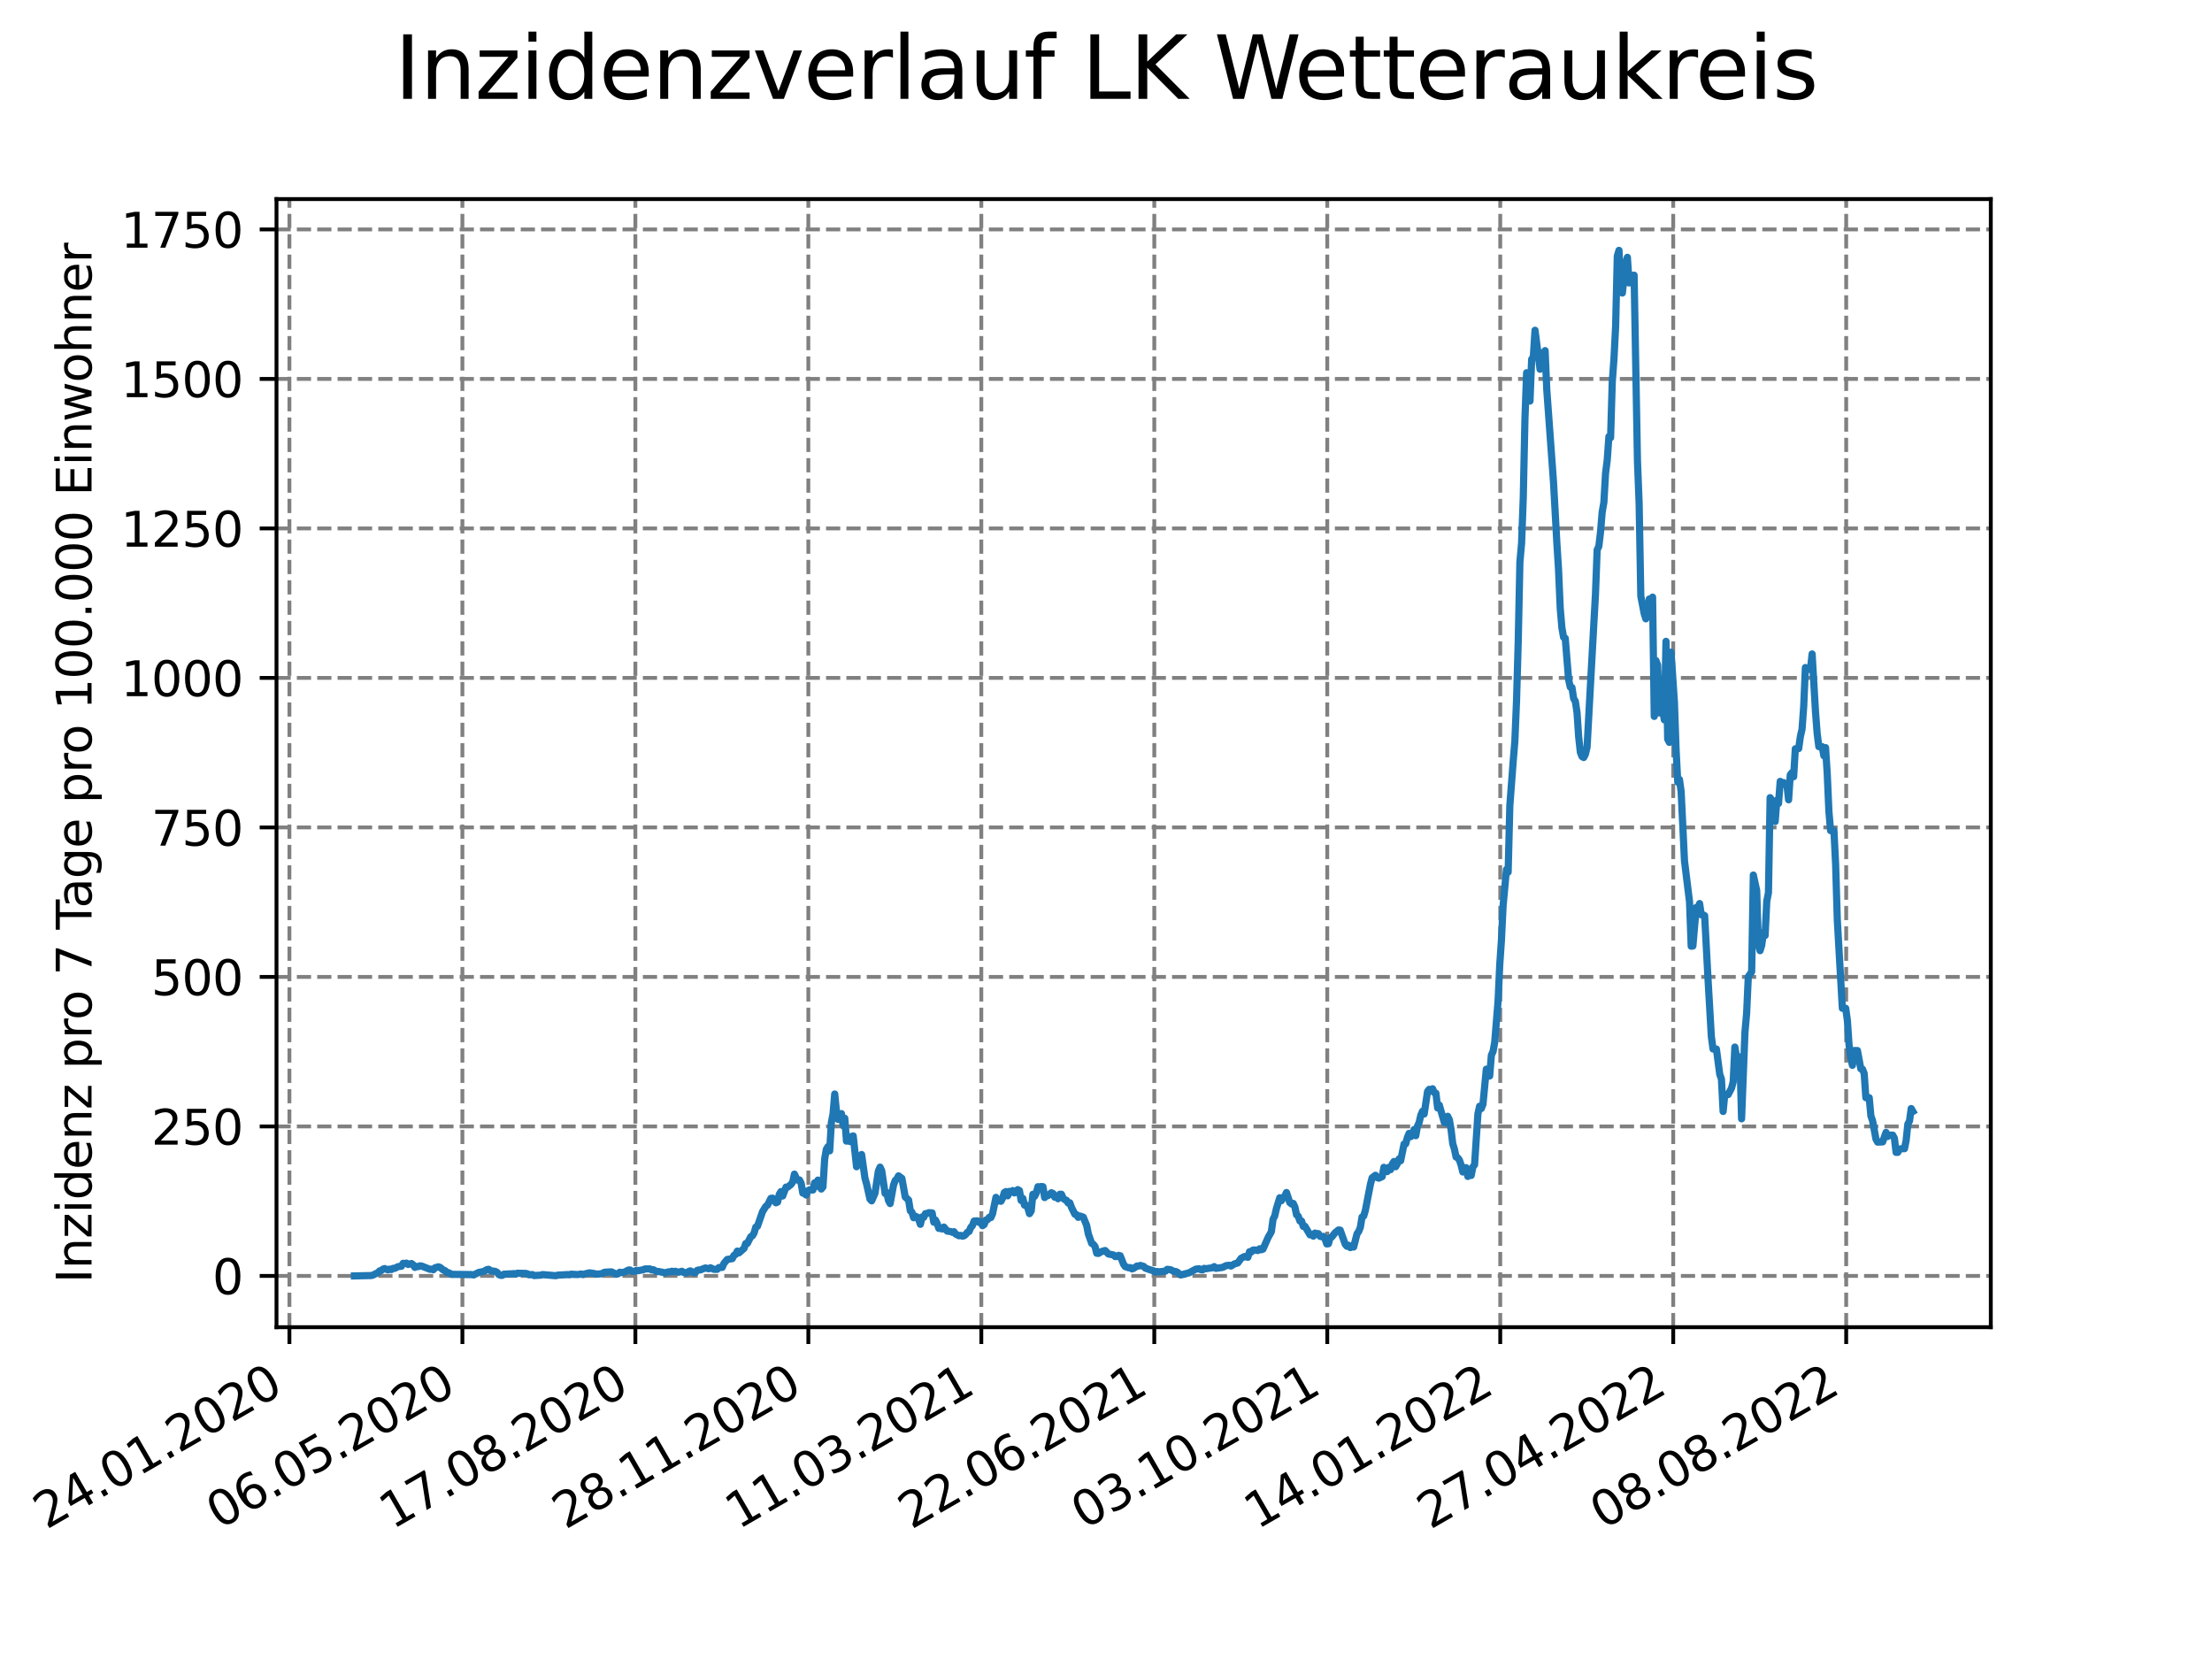 <?xml version="1.0" encoding="utf-8" standalone="no"?>
<!DOCTYPE svg PUBLIC "-//W3C//DTD SVG 1.1//EN"
  "http://www.w3.org/Graphics/SVG/1.1/DTD/svg11.dtd">
<svg xmlns:xlink="http://www.w3.org/1999/xlink" width="460.8pt" height="345.6pt" viewBox="0 0 460.8 345.6" xmlns="http://www.w3.org/2000/svg" version="1.1">
 <defs>
  <style type="text/css">*{stroke-linejoin: round; stroke-linecap: butt}</style>
 </defs>
 <g id="figure_1">
  <g id="patch_1">
   <path d="M 0 345.6 
L 460.8 345.6 
L 460.8 0 
L 0 0 
z
" style="fill: #ffffff"/>
  </g>
  <g id="axes_1">
   <g id="patch_2">
    <path d="M 57.6 276.48 
L 414.72 276.48 
L 414.72 41.472 
L 57.6 41.472 
z
" style="fill: #ffffff"/>
   </g>
   <g id="matplotlib.axis_1">
    <g id="xtick_1">
     <g id="line2d_1">
      <path d="M 60.291 276.48 
L 60.291 41.472 
" clip-path="url(#pbc8f41adc6)" style="fill: none; stroke-dasharray: 2.96,1.28; stroke-dashoffset: 0; stroke: #808080; stroke-width: 0.8"/>
     </g>
     <g id="line2d_2">
      <defs>
       <path id="m2fc89cee99" d="M 0 0 
L 0 3.5 
" style="stroke: #000000; stroke-width: 0.8"/>
      </defs>
      <g>
       <use xlink:href="#m2fc89cee99" x="60.291" y="276.48" style="stroke: #000000; stroke-width: 0.8"/>
      </g>
     </g>
     <g id="text_1">
      <!-- 24.01.2020 -->
      <g transform="translate(9.666 318.689) rotate(-30) scale(0.1 -0.1)">
       <defs>
        <path id="DejaVuSans-32" d="M 1228 531 
L 3431 531 
L 3431 0 
L 469 0 
L 469 531 
Q 828 903 1448 1529 
Q 2069 2156 2228 2338 
Q 2531 2678 2651 2914 
Q 2772 3150 2772 3378 
Q 2772 3750 2511 3984 
Q 2250 4219 1831 4219 
Q 1534 4219 1204 4116 
Q 875 4013 500 3803 
L 500 4441 
Q 881 4594 1212 4672 
Q 1544 4750 1819 4750 
Q 2544 4750 2975 4387 
Q 3406 4025 3406 3419 
Q 3406 3131 3298 2873 
Q 3191 2616 2906 2266 
Q 2828 2175 2409 1742 
Q 1991 1309 1228 531 
z
" transform="scale(0.016)"/>
        <path id="DejaVuSans-34" d="M 2419 4116 
L 825 1625 
L 2419 1625 
L 2419 4116 
z
M 2253 4666 
L 3047 4666 
L 3047 1625 
L 3713 1625 
L 3713 1100 
L 3047 1100 
L 3047 0 
L 2419 0 
L 2419 1100 
L 313 1100 
L 313 1709 
L 2253 4666 
z
" transform="scale(0.016)"/>
        <path id="DejaVuSans-2e" d="M 684 794 
L 1344 794 
L 1344 0 
L 684 0 
L 684 794 
z
" transform="scale(0.016)"/>
        <path id="DejaVuSans-30" d="M 2034 4250 
Q 1547 4250 1301 3770 
Q 1056 3291 1056 2328 
Q 1056 1369 1301 889 
Q 1547 409 2034 409 
Q 2525 409 2770 889 
Q 3016 1369 3016 2328 
Q 3016 3291 2770 3770 
Q 2525 4250 2034 4250 
z
M 2034 4750 
Q 2819 4750 3233 4129 
Q 3647 3509 3647 2328 
Q 3647 1150 3233 529 
Q 2819 -91 2034 -91 
Q 1250 -91 836 529 
Q 422 1150 422 2328 
Q 422 3509 836 4129 
Q 1250 4750 2034 4750 
z
" transform="scale(0.016)"/>
        <path id="DejaVuSans-31" d="M 794 531 
L 1825 531 
L 1825 4091 
L 703 3866 
L 703 4441 
L 1819 4666 
L 2450 4666 
L 2450 531 
L 3481 531 
L 3481 0 
L 794 0 
L 794 531 
z
" transform="scale(0.016)"/>
       </defs>
       <use xlink:href="#DejaVuSans-32"/>
       <use xlink:href="#DejaVuSans-34" x="63.623"/>
       <use xlink:href="#DejaVuSans-2e" x="127.246"/>
       <use xlink:href="#DejaVuSans-30" x="159.033"/>
       <use xlink:href="#DejaVuSans-31" x="222.656"/>
       <use xlink:href="#DejaVuSans-2e" x="286.279"/>
       <use xlink:href="#DejaVuSans-32" x="318.066"/>
       <use xlink:href="#DejaVuSans-30" x="381.689"/>
       <use xlink:href="#DejaVuSans-32" x="445.312"/>
       <use xlink:href="#DejaVuSans-30" x="508.936"/>
      </g>
     </g>
    </g>
    <g id="xtick_2">
     <g id="line2d_3">
      <path d="M 96.325 276.48 
L 96.325 41.472 
" clip-path="url(#pbc8f41adc6)" style="fill: none; stroke-dasharray: 2.96,1.28; stroke-dashoffset: 0; stroke: #808080; stroke-width: 0.8"/>
     </g>
     <g id="line2d_4">
      <g>
       <use xlink:href="#m2fc89cee99" x="96.325" y="276.48" style="stroke: #000000; stroke-width: 0.8"/>
      </g>
     </g>
     <g id="text_2">
      <!-- 06.05.2020 -->
      <g transform="translate(45.7 318.689) rotate(-30) scale(0.1 -0.1)">
       <defs>
        <path id="DejaVuSans-36" d="M 2113 2584 
Q 1688 2584 1439 2293 
Q 1191 2003 1191 1497 
Q 1191 994 1439 701 
Q 1688 409 2113 409 
Q 2538 409 2786 701 
Q 3034 994 3034 1497 
Q 3034 2003 2786 2293 
Q 2538 2584 2113 2584 
z
M 3366 4563 
L 3366 3988 
Q 3128 4100 2886 4159 
Q 2644 4219 2406 4219 
Q 1781 4219 1451 3797 
Q 1122 3375 1075 2522 
Q 1259 2794 1537 2939 
Q 1816 3084 2150 3084 
Q 2853 3084 3261 2657 
Q 3669 2231 3669 1497 
Q 3669 778 3244 343 
Q 2819 -91 2113 -91 
Q 1303 -91 875 529 
Q 447 1150 447 2328 
Q 447 3434 972 4092 
Q 1497 4750 2381 4750 
Q 2619 4750 2861 4703 
Q 3103 4656 3366 4563 
z
" transform="scale(0.016)"/>
        <path id="DejaVuSans-35" d="M 691 4666 
L 3169 4666 
L 3169 4134 
L 1269 4134 
L 1269 2991 
Q 1406 3038 1543 3061 
Q 1681 3084 1819 3084 
Q 2600 3084 3056 2656 
Q 3513 2228 3513 1497 
Q 3513 744 3044 326 
Q 2575 -91 1722 -91 
Q 1428 -91 1123 -41 
Q 819 9 494 109 
L 494 744 
Q 775 591 1075 516 
Q 1375 441 1709 441 
Q 2250 441 2565 725 
Q 2881 1009 2881 1497 
Q 2881 1984 2565 2268 
Q 2250 2553 1709 2553 
Q 1456 2553 1204 2497 
Q 953 2441 691 2322 
L 691 4666 
z
" transform="scale(0.016)"/>
       </defs>
       <use xlink:href="#DejaVuSans-30"/>
       <use xlink:href="#DejaVuSans-36" x="63.623"/>
       <use xlink:href="#DejaVuSans-2e" x="127.246"/>
       <use xlink:href="#DejaVuSans-30" x="159.033"/>
       <use xlink:href="#DejaVuSans-35" x="222.656"/>
       <use xlink:href="#DejaVuSans-2e" x="286.279"/>
       <use xlink:href="#DejaVuSans-32" x="318.066"/>
       <use xlink:href="#DejaVuSans-30" x="381.689"/>
       <use xlink:href="#DejaVuSans-32" x="445.312"/>
       <use xlink:href="#DejaVuSans-30" x="508.936"/>
      </g>
     </g>
    </g>
    <g id="xtick_3">
     <g id="line2d_5">
      <path d="M 132.359 276.48 
L 132.359 41.472 
" clip-path="url(#pbc8f41adc6)" style="fill: none; stroke-dasharray: 2.96,1.28; stroke-dashoffset: 0; stroke: #808080; stroke-width: 0.8"/>
     </g>
     <g id="line2d_6">
      <g>
       <use xlink:href="#m2fc89cee99" x="132.359" y="276.48" style="stroke: #000000; stroke-width: 0.8"/>
      </g>
     </g>
     <g id="text_3">
      <!-- 17.08.2020 -->
      <g transform="translate(81.733 318.689) rotate(-30) scale(0.1 -0.1)">
       <defs>
        <path id="DejaVuSans-37" d="M 525 4666 
L 3525 4666 
L 3525 4397 
L 1831 0 
L 1172 0 
L 2766 4134 
L 525 4134 
L 525 4666 
z
" transform="scale(0.016)"/>
        <path id="DejaVuSans-38" d="M 2034 2216 
Q 1584 2216 1326 1975 
Q 1069 1734 1069 1313 
Q 1069 891 1326 650 
Q 1584 409 2034 409 
Q 2484 409 2743 651 
Q 3003 894 3003 1313 
Q 3003 1734 2745 1975 
Q 2488 2216 2034 2216 
z
M 1403 2484 
Q 997 2584 770 2862 
Q 544 3141 544 3541 
Q 544 4100 942 4425 
Q 1341 4750 2034 4750 
Q 2731 4750 3128 4425 
Q 3525 4100 3525 3541 
Q 3525 3141 3298 2862 
Q 3072 2584 2669 2484 
Q 3125 2378 3379 2068 
Q 3634 1759 3634 1313 
Q 3634 634 3220 271 
Q 2806 -91 2034 -91 
Q 1263 -91 848 271 
Q 434 634 434 1313 
Q 434 1759 690 2068 
Q 947 2378 1403 2484 
z
M 1172 3481 
Q 1172 3119 1398 2916 
Q 1625 2713 2034 2713 
Q 2441 2713 2670 2916 
Q 2900 3119 2900 3481 
Q 2900 3844 2670 4047 
Q 2441 4250 2034 4250 
Q 1625 4250 1398 4047 
Q 1172 3844 1172 3481 
z
" transform="scale(0.016)"/>
       </defs>
       <use xlink:href="#DejaVuSans-31"/>
       <use xlink:href="#DejaVuSans-37" x="63.623"/>
       <use xlink:href="#DejaVuSans-2e" x="127.246"/>
       <use xlink:href="#DejaVuSans-30" x="159.033"/>
       <use xlink:href="#DejaVuSans-38" x="222.656"/>
       <use xlink:href="#DejaVuSans-2e" x="286.279"/>
       <use xlink:href="#DejaVuSans-32" x="318.066"/>
       <use xlink:href="#DejaVuSans-30" x="381.689"/>
       <use xlink:href="#DejaVuSans-32" x="445.312"/>
       <use xlink:href="#DejaVuSans-30" x="508.936"/>
      </g>
     </g>
    </g>
    <g id="xtick_4">
     <g id="line2d_7">
      <path d="M 168.392 276.48 
L 168.392 41.472 
" clip-path="url(#pbc8f41adc6)" style="fill: none; stroke-dasharray: 2.96,1.28; stroke-dashoffset: 0; stroke: #808080; stroke-width: 0.8"/>
     </g>
     <g id="line2d_8">
      <g>
       <use xlink:href="#m2fc89cee99" x="168.392" y="276.48" style="stroke: #000000; stroke-width: 0.8"/>
      </g>
     </g>
     <g id="text_4">
      <!-- 28.11.2020 -->
      <g transform="translate(117.767 318.689) rotate(-30) scale(0.1 -0.1)">
       <use xlink:href="#DejaVuSans-32"/>
       <use xlink:href="#DejaVuSans-38" x="63.623"/>
       <use xlink:href="#DejaVuSans-2e" x="127.246"/>
       <use xlink:href="#DejaVuSans-31" x="159.033"/>
       <use xlink:href="#DejaVuSans-31" x="222.656"/>
       <use xlink:href="#DejaVuSans-2e" x="286.279"/>
       <use xlink:href="#DejaVuSans-32" x="318.066"/>
       <use xlink:href="#DejaVuSans-30" x="381.689"/>
       <use xlink:href="#DejaVuSans-32" x="445.312"/>
       <use xlink:href="#DejaVuSans-30" x="508.936"/>
      </g>
     </g>
    </g>
    <g id="xtick_5">
     <g id="line2d_9">
      <path d="M 204.426 276.48 
L 204.426 41.472 
" clip-path="url(#pbc8f41adc6)" style="fill: none; stroke-dasharray: 2.96,1.28; stroke-dashoffset: 0; stroke: #808080; stroke-width: 0.8"/>
     </g>
     <g id="line2d_10">
      <g>
       <use xlink:href="#m2fc89cee99" x="204.426" y="276.48" style="stroke: #000000; stroke-width: 0.8"/>
      </g>
     </g>
     <g id="text_5">
      <!-- 11.03.2021 -->
      <g transform="translate(153.801 318.689) rotate(-30) scale(0.1 -0.1)">
       <defs>
        <path id="DejaVuSans-33" d="M 2597 2516 
Q 3050 2419 3304 2112 
Q 3559 1806 3559 1356 
Q 3559 666 3084 287 
Q 2609 -91 1734 -91 
Q 1441 -91 1130 -33 
Q 819 25 488 141 
L 488 750 
Q 750 597 1062 519 
Q 1375 441 1716 441 
Q 2309 441 2620 675 
Q 2931 909 2931 1356 
Q 2931 1769 2642 2001 
Q 2353 2234 1838 2234 
L 1294 2234 
L 1294 2753 
L 1863 2753 
Q 2328 2753 2575 2939 
Q 2822 3125 2822 3475 
Q 2822 3834 2567 4026 
Q 2313 4219 1838 4219 
Q 1578 4219 1281 4162 
Q 984 4106 628 3988 
L 628 4550 
Q 988 4650 1302 4700 
Q 1616 4750 1894 4750 
Q 2613 4750 3031 4423 
Q 3450 4097 3450 3541 
Q 3450 3153 3228 2886 
Q 3006 2619 2597 2516 
z
" transform="scale(0.016)"/>
       </defs>
       <use xlink:href="#DejaVuSans-31"/>
       <use xlink:href="#DejaVuSans-31" x="63.623"/>
       <use xlink:href="#DejaVuSans-2e" x="127.246"/>
       <use xlink:href="#DejaVuSans-30" x="159.033"/>
       <use xlink:href="#DejaVuSans-33" x="222.656"/>
       <use xlink:href="#DejaVuSans-2e" x="286.279"/>
       <use xlink:href="#DejaVuSans-32" x="318.066"/>
       <use xlink:href="#DejaVuSans-30" x="381.689"/>
       <use xlink:href="#DejaVuSans-32" x="445.312"/>
       <use xlink:href="#DejaVuSans-31" x="508.936"/>
      </g>
     </g>
    </g>
    <g id="xtick_6">
     <g id="line2d_11">
      <path d="M 240.46 276.48 
L 240.46 41.472 
" clip-path="url(#pbc8f41adc6)" style="fill: none; stroke-dasharray: 2.96,1.28; stroke-dashoffset: 0; stroke: #808080; stroke-width: 0.8"/>
     </g>
     <g id="line2d_12">
      <g>
       <use xlink:href="#m2fc89cee99" x="240.46" y="276.48" style="stroke: #000000; stroke-width: 0.8"/>
      </g>
     </g>
     <g id="text_6">
      <!-- 22.06.2021 -->
      <g transform="translate(189.835 318.689) rotate(-30) scale(0.1 -0.1)">
       <use xlink:href="#DejaVuSans-32"/>
       <use xlink:href="#DejaVuSans-32" x="63.623"/>
       <use xlink:href="#DejaVuSans-2e" x="127.246"/>
       <use xlink:href="#DejaVuSans-30" x="159.033"/>
       <use xlink:href="#DejaVuSans-36" x="222.656"/>
       <use xlink:href="#DejaVuSans-2e" x="286.279"/>
       <use xlink:href="#DejaVuSans-32" x="318.066"/>
       <use xlink:href="#DejaVuSans-30" x="381.689"/>
       <use xlink:href="#DejaVuSans-32" x="445.312"/>
       <use xlink:href="#DejaVuSans-31" x="508.936"/>
      </g>
     </g>
    </g>
    <g id="xtick_7">
     <g id="line2d_13">
      <path d="M 276.494 276.48 
L 276.494 41.472 
" clip-path="url(#pbc8f41adc6)" style="fill: none; stroke-dasharray: 2.96,1.28; stroke-dashoffset: 0; stroke: #808080; stroke-width: 0.8"/>
     </g>
     <g id="line2d_14">
      <g>
       <use xlink:href="#m2fc89cee99" x="276.494" y="276.48" style="stroke: #000000; stroke-width: 0.8"/>
      </g>
     </g>
     <g id="text_7">
      <!-- 03.10.2021 -->
      <g transform="translate(225.869 318.689) rotate(-30) scale(0.1 -0.1)">
       <use xlink:href="#DejaVuSans-30"/>
       <use xlink:href="#DejaVuSans-33" x="63.623"/>
       <use xlink:href="#DejaVuSans-2e" x="127.246"/>
       <use xlink:href="#DejaVuSans-31" x="159.033"/>
       <use xlink:href="#DejaVuSans-30" x="222.656"/>
       <use xlink:href="#DejaVuSans-2e" x="286.279"/>
       <use xlink:href="#DejaVuSans-32" x="318.066"/>
       <use xlink:href="#DejaVuSans-30" x="381.689"/>
       <use xlink:href="#DejaVuSans-32" x="445.312"/>
       <use xlink:href="#DejaVuSans-31" x="508.936"/>
      </g>
     </g>
    </g>
    <g id="xtick_8">
     <g id="line2d_15">
      <path d="M 312.528 276.48 
L 312.528 41.472 
" clip-path="url(#pbc8f41adc6)" style="fill: none; stroke-dasharray: 2.96,1.28; stroke-dashoffset: 0; stroke: #808080; stroke-width: 0.8"/>
     </g>
     <g id="line2d_16">
      <g>
       <use xlink:href="#m2fc89cee99" x="312.528" y="276.48" style="stroke: #000000; stroke-width: 0.8"/>
      </g>
     </g>
     <g id="text_8">
      <!-- 14.01.2022 -->
      <g transform="translate(261.903 318.689) rotate(-30) scale(0.1 -0.1)">
       <use xlink:href="#DejaVuSans-31"/>
       <use xlink:href="#DejaVuSans-34" x="63.623"/>
       <use xlink:href="#DejaVuSans-2e" x="127.246"/>
       <use xlink:href="#DejaVuSans-30" x="159.033"/>
       <use xlink:href="#DejaVuSans-31" x="222.656"/>
       <use xlink:href="#DejaVuSans-2e" x="286.279"/>
       <use xlink:href="#DejaVuSans-32" x="318.066"/>
       <use xlink:href="#DejaVuSans-30" x="381.689"/>
       <use xlink:href="#DejaVuSans-32" x="445.312"/>
       <use xlink:href="#DejaVuSans-32" x="508.936"/>
      </g>
     </g>
    </g>
    <g id="xtick_9">
     <g id="line2d_17">
      <path d="M 348.562 276.48 
L 348.562 41.472 
" clip-path="url(#pbc8f41adc6)" style="fill: none; stroke-dasharray: 2.96,1.28; stroke-dashoffset: 0; stroke: #808080; stroke-width: 0.8"/>
     </g>
     <g id="line2d_18">
      <g>
       <use xlink:href="#m2fc89cee99" x="348.562" y="276.48" style="stroke: #000000; stroke-width: 0.8"/>
      </g>
     </g>
     <g id="text_9">
      <!-- 27.04.2022 -->
      <g transform="translate(297.937 318.689) rotate(-30) scale(0.1 -0.1)">
       <use xlink:href="#DejaVuSans-32"/>
       <use xlink:href="#DejaVuSans-37" x="63.623"/>
       <use xlink:href="#DejaVuSans-2e" x="127.246"/>
       <use xlink:href="#DejaVuSans-30" x="159.033"/>
       <use xlink:href="#DejaVuSans-34" x="222.656"/>
       <use xlink:href="#DejaVuSans-2e" x="286.279"/>
       <use xlink:href="#DejaVuSans-32" x="318.066"/>
       <use xlink:href="#DejaVuSans-30" x="381.689"/>
       <use xlink:href="#DejaVuSans-32" x="445.312"/>
       <use xlink:href="#DejaVuSans-32" x="508.936"/>
      </g>
     </g>
    </g>
    <g id="xtick_10">
     <g id="line2d_19">
      <path d="M 384.596 276.48 
L 384.596 41.472 
" clip-path="url(#pbc8f41adc6)" style="fill: none; stroke-dasharray: 2.96,1.28; stroke-dashoffset: 0; stroke: #808080; stroke-width: 0.8"/>
     </g>
     <g id="line2d_20">
      <g>
       <use xlink:href="#m2fc89cee99" x="384.596" y="276.48" style="stroke: #000000; stroke-width: 0.8"/>
      </g>
     </g>
     <g id="text_10">
      <!-- 08.08.2022 -->
      <g transform="translate(333.97 318.689) rotate(-30) scale(0.1 -0.1)">
       <use xlink:href="#DejaVuSans-30"/>
       <use xlink:href="#DejaVuSans-38" x="63.623"/>
       <use xlink:href="#DejaVuSans-2e" x="127.246"/>
       <use xlink:href="#DejaVuSans-30" x="159.033"/>
       <use xlink:href="#DejaVuSans-38" x="222.656"/>
       <use xlink:href="#DejaVuSans-2e" x="286.279"/>
       <use xlink:href="#DejaVuSans-32" x="318.066"/>
       <use xlink:href="#DejaVuSans-30" x="381.689"/>
       <use xlink:href="#DejaVuSans-32" x="445.312"/>
       <use xlink:href="#DejaVuSans-32" x="508.936"/>
      </g>
     </g>
    </g>
   </g>
   <g id="matplotlib.axis_2">
    <g id="ytick_1">
     <g id="line2d_21">
      <path d="M 57.6 265.798 
L 414.72 265.798 
" clip-path="url(#pbc8f41adc6)" style="fill: none; stroke-dasharray: 2.96,1.28; stroke-dashoffset: 0; stroke: #808080; stroke-width: 0.8"/>
     </g>
     <g id="line2d_22">
      <defs>
       <path id="me05270ca9a" d="M 0 0 
L -3.5 0 
" style="stroke: #000000; stroke-width: 0.8"/>
      </defs>
      <g>
       <use xlink:href="#me05270ca9a" x="57.6" y="265.798" style="stroke: #000000; stroke-width: 0.8"/>
      </g>
     </g>
     <g id="text_11">
      <!-- 0 -->
      <g transform="translate(44.237 269.597) scale(0.1 -0.1)">
       <use xlink:href="#DejaVuSans-30"/>
      </g>
     </g>
    </g>
    <g id="ytick_2">
     <g id="line2d_23">
      <path d="M 57.6 234.654 
L 414.72 234.654 
" clip-path="url(#pbc8f41adc6)" style="fill: none; stroke-dasharray: 2.96,1.28; stroke-dashoffset: 0; stroke: #808080; stroke-width: 0.8"/>
     </g>
     <g id="line2d_24">
      <g>
       <use xlink:href="#me05270ca9a" x="57.6" y="234.654" style="stroke: #000000; stroke-width: 0.8"/>
      </g>
     </g>
     <g id="text_12">
      <!-- 250 -->
      <g transform="translate(31.512 238.454) scale(0.1 -0.1)">
       <use xlink:href="#DejaVuSans-32"/>
       <use xlink:href="#DejaVuSans-35" x="63.623"/>
       <use xlink:href="#DejaVuSans-30" x="127.246"/>
      </g>
     </g>
    </g>
    <g id="ytick_3">
     <g id="line2d_25">
      <path d="M 57.6 203.511 
L 414.72 203.511 
" clip-path="url(#pbc8f41adc6)" style="fill: none; stroke-dasharray: 2.96,1.28; stroke-dashoffset: 0; stroke: #808080; stroke-width: 0.8"/>
     </g>
     <g id="line2d_26">
      <g>
       <use xlink:href="#me05270ca9a" x="57.6" y="203.511" style="stroke: #000000; stroke-width: 0.8"/>
      </g>
     </g>
     <g id="text_13">
      <!-- 500 -->
      <g transform="translate(31.512 207.31) scale(0.1 -0.1)">
       <use xlink:href="#DejaVuSans-35"/>
       <use xlink:href="#DejaVuSans-30" x="63.623"/>
       <use xlink:href="#DejaVuSans-30" x="127.246"/>
      </g>
     </g>
    </g>
    <g id="ytick_4">
     <g id="line2d_27">
      <path d="M 57.6 172.367 
L 414.72 172.367 
" clip-path="url(#pbc8f41adc6)" style="fill: none; stroke-dasharray: 2.96,1.28; stroke-dashoffset: 0; stroke: #808080; stroke-width: 0.8"/>
     </g>
     <g id="line2d_28">
      <g>
       <use xlink:href="#me05270ca9a" x="57.6" y="172.367" style="stroke: #000000; stroke-width: 0.8"/>
      </g>
     </g>
     <g id="text_14">
      <!-- 750 -->
      <g transform="translate(31.512 176.167) scale(0.1 -0.1)">
       <use xlink:href="#DejaVuSans-37"/>
       <use xlink:href="#DejaVuSans-35" x="63.623"/>
       <use xlink:href="#DejaVuSans-30" x="127.246"/>
      </g>
     </g>
    </g>
    <g id="ytick_5">
     <g id="line2d_29">
      <path d="M 57.6 141.224 
L 414.72 141.224 
" clip-path="url(#pbc8f41adc6)" style="fill: none; stroke-dasharray: 2.96,1.28; stroke-dashoffset: 0; stroke: #808080; stroke-width: 0.8"/>
     </g>
     <g id="line2d_30">
      <g>
       <use xlink:href="#me05270ca9a" x="57.6" y="141.224" style="stroke: #000000; stroke-width: 0.8"/>
      </g>
     </g>
     <g id="text_15">
      <!-- 1000 -->
      <g transform="translate(25.15 145.023) scale(0.1 -0.1)">
       <use xlink:href="#DejaVuSans-31"/>
       <use xlink:href="#DejaVuSans-30" x="63.623"/>
       <use xlink:href="#DejaVuSans-30" x="127.246"/>
       <use xlink:href="#DejaVuSans-30" x="190.869"/>
      </g>
     </g>
    </g>
    <g id="ytick_6">
     <g id="line2d_31">
      <path d="M 57.6 110.08 
L 414.72 110.08 
" clip-path="url(#pbc8f41adc6)" style="fill: none; stroke-dasharray: 2.96,1.28; stroke-dashoffset: 0; stroke: #808080; stroke-width: 0.8"/>
     </g>
     <g id="line2d_32">
      <g>
       <use xlink:href="#me05270ca9a" x="57.6" y="110.08" style="stroke: #000000; stroke-width: 0.8"/>
      </g>
     </g>
     <g id="text_16">
      <!-- 1250 -->
      <g transform="translate(25.15 113.88) scale(0.1 -0.1)">
       <use xlink:href="#DejaVuSans-31"/>
       <use xlink:href="#DejaVuSans-32" x="63.623"/>
       <use xlink:href="#DejaVuSans-35" x="127.246"/>
       <use xlink:href="#DejaVuSans-30" x="190.869"/>
      </g>
     </g>
    </g>
    <g id="ytick_7">
     <g id="line2d_33">
      <path d="M 57.6 78.937 
L 414.72 78.937 
" clip-path="url(#pbc8f41adc6)" style="fill: none; stroke-dasharray: 2.96,1.28; stroke-dashoffset: 0; stroke: #808080; stroke-width: 0.8"/>
     </g>
     <g id="line2d_34">
      <g>
       <use xlink:href="#me05270ca9a" x="57.6" y="78.937" style="stroke: #000000; stroke-width: 0.8"/>
      </g>
     </g>
     <g id="text_17">
      <!-- 1500 -->
      <g transform="translate(25.15 82.736) scale(0.1 -0.1)">
       <use xlink:href="#DejaVuSans-31"/>
       <use xlink:href="#DejaVuSans-35" x="63.623"/>
       <use xlink:href="#DejaVuSans-30" x="127.246"/>
       <use xlink:href="#DejaVuSans-30" x="190.869"/>
      </g>
     </g>
    </g>
    <g id="ytick_8">
     <g id="line2d_35">
      <path d="M 57.6 47.794 
L 414.72 47.794 
" clip-path="url(#pbc8f41adc6)" style="fill: none; stroke-dasharray: 2.96,1.28; stroke-dashoffset: 0; stroke: #808080; stroke-width: 0.8"/>
     </g>
     <g id="line2d_36">
      <g>
       <use xlink:href="#me05270ca9a" x="57.6" y="47.794" style="stroke: #000000; stroke-width: 0.8"/>
      </g>
     </g>
     <g id="text_18">
      <!-- 1750 -->
      <g transform="translate(25.15 51.593) scale(0.1 -0.1)">
       <use xlink:href="#DejaVuSans-31"/>
       <use xlink:href="#DejaVuSans-37" x="63.623"/>
       <use xlink:href="#DejaVuSans-35" x="127.246"/>
       <use xlink:href="#DejaVuSans-30" x="190.869"/>
      </g>
     </g>
    </g>
    <g id="text_19">
     <!-- Inzidenz pro 7 Tage pro 100.000 Einwohner -->
     <g transform="translate(19.07 267.301) rotate(-90) scale(0.1 -0.1)">
      <defs>
       <path id="DejaVuSans-49" d="M 628 4666 
L 1259 4666 
L 1259 0 
L 628 0 
L 628 4666 
z
" transform="scale(0.016)"/>
       <path id="DejaVuSans-6e" d="M 3513 2113 
L 3513 0 
L 2938 0 
L 2938 2094 
Q 2938 2591 2744 2837 
Q 2550 3084 2163 3084 
Q 1697 3084 1428 2787 
Q 1159 2491 1159 1978 
L 1159 0 
L 581 0 
L 581 3500 
L 1159 3500 
L 1159 2956 
Q 1366 3272 1645 3428 
Q 1925 3584 2291 3584 
Q 2894 3584 3203 3211 
Q 3513 2838 3513 2113 
z
" transform="scale(0.016)"/>
       <path id="DejaVuSans-7a" d="M 353 3500 
L 3084 3500 
L 3084 2975 
L 922 459 
L 3084 459 
L 3084 0 
L 275 0 
L 275 525 
L 2438 3041 
L 353 3041 
L 353 3500 
z
" transform="scale(0.016)"/>
       <path id="DejaVuSans-69" d="M 603 3500 
L 1178 3500 
L 1178 0 
L 603 0 
L 603 3500 
z
M 603 4863 
L 1178 4863 
L 1178 4134 
L 603 4134 
L 603 4863 
z
" transform="scale(0.016)"/>
       <path id="DejaVuSans-64" d="M 2906 2969 
L 2906 4863 
L 3481 4863 
L 3481 0 
L 2906 0 
L 2906 525 
Q 2725 213 2448 61 
Q 2172 -91 1784 -91 
Q 1150 -91 751 415 
Q 353 922 353 1747 
Q 353 2572 751 3078 
Q 1150 3584 1784 3584 
Q 2172 3584 2448 3432 
Q 2725 3281 2906 2969 
z
M 947 1747 
Q 947 1113 1208 752 
Q 1469 391 1925 391 
Q 2381 391 2643 752 
Q 2906 1113 2906 1747 
Q 2906 2381 2643 2742 
Q 2381 3103 1925 3103 
Q 1469 3103 1208 2742 
Q 947 2381 947 1747 
z
" transform="scale(0.016)"/>
       <path id="DejaVuSans-65" d="M 3597 1894 
L 3597 1613 
L 953 1613 
Q 991 1019 1311 708 
Q 1631 397 2203 397 
Q 2534 397 2845 478 
Q 3156 559 3463 722 
L 3463 178 
Q 3153 47 2828 -22 
Q 2503 -91 2169 -91 
Q 1331 -91 842 396 
Q 353 884 353 1716 
Q 353 2575 817 3079 
Q 1281 3584 2069 3584 
Q 2775 3584 3186 3129 
Q 3597 2675 3597 1894 
z
M 3022 2063 
Q 3016 2534 2758 2815 
Q 2500 3097 2075 3097 
Q 1594 3097 1305 2825 
Q 1016 2553 972 2059 
L 3022 2063 
z
" transform="scale(0.016)"/>
       <path id="DejaVuSans-20" transform="scale(0.016)"/>
       <path id="DejaVuSans-70" d="M 1159 525 
L 1159 -1331 
L 581 -1331 
L 581 3500 
L 1159 3500 
L 1159 2969 
Q 1341 3281 1617 3432 
Q 1894 3584 2278 3584 
Q 2916 3584 3314 3078 
Q 3713 2572 3713 1747 
Q 3713 922 3314 415 
Q 2916 -91 2278 -91 
Q 1894 -91 1617 61 
Q 1341 213 1159 525 
z
M 3116 1747 
Q 3116 2381 2855 2742 
Q 2594 3103 2138 3103 
Q 1681 3103 1420 2742 
Q 1159 2381 1159 1747 
Q 1159 1113 1420 752 
Q 1681 391 2138 391 
Q 2594 391 2855 752 
Q 3116 1113 3116 1747 
z
" transform="scale(0.016)"/>
       <path id="DejaVuSans-72" d="M 2631 2963 
Q 2534 3019 2420 3045 
Q 2306 3072 2169 3072 
Q 1681 3072 1420 2755 
Q 1159 2438 1159 1844 
L 1159 0 
L 581 0 
L 581 3500 
L 1159 3500 
L 1159 2956 
Q 1341 3275 1631 3429 
Q 1922 3584 2338 3584 
Q 2397 3584 2469 3576 
Q 2541 3569 2628 3553 
L 2631 2963 
z
" transform="scale(0.016)"/>
       <path id="DejaVuSans-6f" d="M 1959 3097 
Q 1497 3097 1228 2736 
Q 959 2375 959 1747 
Q 959 1119 1226 758 
Q 1494 397 1959 397 
Q 2419 397 2687 759 
Q 2956 1122 2956 1747 
Q 2956 2369 2687 2733 
Q 2419 3097 1959 3097 
z
M 1959 3584 
Q 2709 3584 3137 3096 
Q 3566 2609 3566 1747 
Q 3566 888 3137 398 
Q 2709 -91 1959 -91 
Q 1206 -91 779 398 
Q 353 888 353 1747 
Q 353 2609 779 3096 
Q 1206 3584 1959 3584 
z
" transform="scale(0.016)"/>
       <path id="DejaVuSans-54" d="M -19 4666 
L 3928 4666 
L 3928 4134 
L 2272 4134 
L 2272 0 
L 1638 0 
L 1638 4134 
L -19 4134 
L -19 4666 
z
" transform="scale(0.016)"/>
       <path id="DejaVuSans-61" d="M 2194 1759 
Q 1497 1759 1228 1600 
Q 959 1441 959 1056 
Q 959 750 1161 570 
Q 1363 391 1709 391 
Q 2188 391 2477 730 
Q 2766 1069 2766 1631 
L 2766 1759 
L 2194 1759 
z
M 3341 1997 
L 3341 0 
L 2766 0 
L 2766 531 
Q 2569 213 2275 61 
Q 1981 -91 1556 -91 
Q 1019 -91 701 211 
Q 384 513 384 1019 
Q 384 1609 779 1909 
Q 1175 2209 1959 2209 
L 2766 2209 
L 2766 2266 
Q 2766 2663 2505 2880 
Q 2244 3097 1772 3097 
Q 1472 3097 1187 3025 
Q 903 2953 641 2809 
L 641 3341 
Q 956 3463 1253 3523 
Q 1550 3584 1831 3584 
Q 2591 3584 2966 3190 
Q 3341 2797 3341 1997 
z
" transform="scale(0.016)"/>
       <path id="DejaVuSans-67" d="M 2906 1791 
Q 2906 2416 2648 2759 
Q 2391 3103 1925 3103 
Q 1463 3103 1205 2759 
Q 947 2416 947 1791 
Q 947 1169 1205 825 
Q 1463 481 1925 481 
Q 2391 481 2648 825 
Q 2906 1169 2906 1791 
z
M 3481 434 
Q 3481 -459 3084 -895 
Q 2688 -1331 1869 -1331 
Q 1566 -1331 1297 -1286 
Q 1028 -1241 775 -1147 
L 775 -588 
Q 1028 -725 1275 -790 
Q 1522 -856 1778 -856 
Q 2344 -856 2625 -561 
Q 2906 -266 2906 331 
L 2906 616 
Q 2728 306 2450 153 
Q 2172 0 1784 0 
Q 1141 0 747 490 
Q 353 981 353 1791 
Q 353 2603 747 3093 
Q 1141 3584 1784 3584 
Q 2172 3584 2450 3431 
Q 2728 3278 2906 2969 
L 2906 3500 
L 3481 3500 
L 3481 434 
z
" transform="scale(0.016)"/>
       <path id="DejaVuSans-45" d="M 628 4666 
L 3578 4666 
L 3578 4134 
L 1259 4134 
L 1259 2753 
L 3481 2753 
L 3481 2222 
L 1259 2222 
L 1259 531 
L 3634 531 
L 3634 0 
L 628 0 
L 628 4666 
z
" transform="scale(0.016)"/>
       <path id="DejaVuSans-77" d="M 269 3500 
L 844 3500 
L 1563 769 
L 2278 3500 
L 2956 3500 
L 3675 769 
L 4391 3500 
L 4966 3500 
L 4050 0 
L 3372 0 
L 2619 2869 
L 1863 0 
L 1184 0 
L 269 3500 
z
" transform="scale(0.016)"/>
       <path id="DejaVuSans-68" d="M 3513 2113 
L 3513 0 
L 2938 0 
L 2938 2094 
Q 2938 2591 2744 2837 
Q 2550 3084 2163 3084 
Q 1697 3084 1428 2787 
Q 1159 2491 1159 1978 
L 1159 0 
L 581 0 
L 581 4863 
L 1159 4863 
L 1159 2956 
Q 1366 3272 1645 3428 
Q 1925 3584 2291 3584 
Q 2894 3584 3203 3211 
Q 3513 2838 3513 2113 
z
" transform="scale(0.016)"/>
      </defs>
      <use xlink:href="#DejaVuSans-49"/>
      <use xlink:href="#DejaVuSans-6e" x="29.492"/>
      <use xlink:href="#DejaVuSans-7a" x="92.871"/>
      <use xlink:href="#DejaVuSans-69" x="145.361"/>
      <use xlink:href="#DejaVuSans-64" x="173.145"/>
      <use xlink:href="#DejaVuSans-65" x="236.621"/>
      <use xlink:href="#DejaVuSans-6e" x="298.145"/>
      <use xlink:href="#DejaVuSans-7a" x="361.523"/>
      <use xlink:href="#DejaVuSans-20" x="414.014"/>
      <use xlink:href="#DejaVuSans-70" x="445.801"/>
      <use xlink:href="#DejaVuSans-72" x="509.277"/>
      <use xlink:href="#DejaVuSans-6f" x="548.141"/>
      <use xlink:href="#DejaVuSans-20" x="609.322"/>
      <use xlink:href="#DejaVuSans-37" x="641.109"/>
      <use xlink:href="#DejaVuSans-20" x="704.732"/>
      <use xlink:href="#DejaVuSans-54" x="736.52"/>
      <use xlink:href="#DejaVuSans-61" x="781.104"/>
      <use xlink:href="#DejaVuSans-67" x="842.383"/>
      <use xlink:href="#DejaVuSans-65" x="905.859"/>
      <use xlink:href="#DejaVuSans-20" x="967.383"/>
      <use xlink:href="#DejaVuSans-70" x="999.17"/>
      <use xlink:href="#DejaVuSans-72" x="1062.646"/>
      <use xlink:href="#DejaVuSans-6f" x="1101.51"/>
      <use xlink:href="#DejaVuSans-20" x="1162.691"/>
      <use xlink:href="#DejaVuSans-31" x="1194.479"/>
      <use xlink:href="#DejaVuSans-30" x="1258.102"/>
      <use xlink:href="#DejaVuSans-30" x="1321.725"/>
      <use xlink:href="#DejaVuSans-2e" x="1385.348"/>
      <use xlink:href="#DejaVuSans-30" x="1417.135"/>
      <use xlink:href="#DejaVuSans-30" x="1480.758"/>
      <use xlink:href="#DejaVuSans-30" x="1544.381"/>
      <use xlink:href="#DejaVuSans-20" x="1608.004"/>
      <use xlink:href="#DejaVuSans-45" x="1639.791"/>
      <use xlink:href="#DejaVuSans-69" x="1702.975"/>
      <use xlink:href="#DejaVuSans-6e" x="1730.758"/>
      <use xlink:href="#DejaVuSans-77" x="1794.137"/>
      <use xlink:href="#DejaVuSans-6f" x="1875.924"/>
      <use xlink:href="#DejaVuSans-68" x="1937.105"/>
      <use xlink:href="#DejaVuSans-6e" x="2000.484"/>
      <use xlink:href="#DejaVuSans-65" x="2063.863"/>
      <use xlink:href="#DejaVuSans-72" x="2125.387"/>
     </g>
    </g>
   </g>
   <g id="line2d_37">
    <path d="M 73.833 265.798 
L 77.331 265.717 
L 77.681 265.636 
L 78.381 265.273 
L 78.731 265.151 
L 79.08 264.747 
L 79.43 264.667 
L 79.78 264.384 
L 80.13 264.263 
L 80.83 264.545 
L 81.179 264.384 
L 81.529 264.465 
L 81.879 264.222 
L 82.229 264.222 
L 82.929 263.859 
L 83.628 263.778 
L 83.978 263.172 
L 84.328 263.212 
L 84.678 263.131 
L 85.028 263.414 
L 85.727 263.212 
L 86.077 263.495 
L 86.427 264.02 
L 86.777 263.818 
L 87.127 263.859 
L 87.477 263.697 
L 87.826 263.737 
L 89.576 264.424 
L 89.926 264.384 
L 90.275 264.505 
L 90.625 264.101 
L 91.325 263.899 
L 91.675 264.02 
L 92.374 264.586 
L 92.724 264.707 
L 93.074 265.071 
L 93.424 265.111 
L 94.124 265.475 
L 94.823 265.475 
L 98.322 265.515 
L 98.672 265.596 
L 99.721 265.071 
L 100.771 264.869 
L 101.47 264.465 
L 101.82 264.424 
L 102.17 264.707 
L 103.22 264.869 
L 103.569 265.071 
L 103.919 265.515 
L 104.269 265.677 
L 104.619 265.677 
L 104.969 265.434 
L 106.718 265.353 
L 107.068 265.313 
L 107.418 265.434 
L 107.768 265.232 
L 109.517 265.273 
L 109.867 265.353 
L 110.216 265.555 
L 110.916 265.515 
L 111.266 265.717 
L 112.665 265.636 
L 113.015 265.515 
L 115.814 265.757 
L 116.164 265.636 
L 117.563 265.555 
L 118.263 265.515 
L 118.613 265.555 
L 118.963 265.434 
L 120.362 265.515 
L 121.062 265.394 
L 121.411 265.515 
L 122.111 265.313 
L 122.811 265.151 
L 123.86 265.313 
L 124.21 265.434 
L 125.26 265.353 
L 125.959 265.03 
L 127.359 264.949 
L 128.408 265.434 
L 128.758 265.353 
L 129.108 265.03 
L 129.458 265.111 
L 130.157 264.99 
L 130.857 264.586 
L 131.207 264.545 
L 131.557 264.828 
L 132.257 264.828 
L 132.606 264.626 
L 132.956 264.707 
L 134.006 264.505 
L 134.356 264.343 
L 135.405 264.343 
L 135.755 264.545 
L 136.105 264.505 
L 136.805 264.909 
L 137.154 264.869 
L 138.554 265.151 
L 139.253 264.949 
L 139.603 264.949 
L 139.953 264.828 
L 140.303 264.909 
L 140.653 264.828 
L 141.352 265.03 
L 142.052 264.828 
L 142.402 265.071 
L 143.102 265.151 
L 143.452 264.869 
L 143.801 264.747 
L 144.501 265.111 
L 144.851 265.111 
L 145.201 264.667 
L 145.551 264.545 
L 145.9 264.545 
L 146.6 264.263 
L 146.95 264.141 
L 147.65 264.303 
L 147.999 264.101 
L 148.699 264.424 
L 149.399 264.424 
L 149.749 264.061 
L 150.448 264.02 
L 150.798 263.212 
L 151.498 262.364 
L 152.547 262.202 
L 152.897 261.515 
L 153.247 261.313 
L 153.597 260.626 
L 153.947 260.99 
L 154.996 260.061 
L 155.346 259.051 
L 155.696 259.01 
L 156.396 257.637 
L 156.746 257.435 
L 157.095 256.829 
L 157.445 255.617 
L 157.795 255.455 
L 158.845 252.425 
L 159.544 251.294 
L 159.894 251.051 
L 160.594 249.637 
L 160.944 249.597 
L 161.643 250.566 
L 161.993 250.405 
L 162.343 248.789 
L 162.693 248.223 
L 163.043 249.152 
L 163.742 247.294 
L 164.092 247.294 
L 164.792 246.728 
L 165.142 246.203 
L 165.492 244.587 
L 165.842 245.355 
L 166.191 245.839 
L 166.541 245.799 
L 166.891 246.486 
L 167.241 248.546 
L 167.591 248.627 
L 167.941 248.95 
L 168.29 248.062 
L 168.64 247.86 
L 169.34 247.9 
L 169.69 246.405 
L 170.04 247.173 
L 170.389 245.839 
L 170.739 247.092 
L 171.089 247.698 
L 171.439 247.253 
L 171.789 241.476 
L 172.139 239.416 
L 172.489 238.85 
L 172.838 239.739 
L 173.188 233.84 
L 173.538 232.022 
L 173.888 227.901 
L 174.238 231.416 
L 174.588 233.194 
L 174.937 232.345 
L 175.287 231.982 
L 175.637 234.527 
L 175.987 232.951 
L 176.337 237.719 
L 176.687 236.911 
L 177.036 237.8 
L 177.386 236.749 
L 177.736 236.628 
L 178.436 243.052 
L 178.786 240.951 
L 179.136 242.244 
L 179.485 240.506 
L 180.185 245.435 
L 180.535 246.688 
L 181.235 249.799 
L 181.584 250.162 
L 182.284 248.546 
L 182.984 243.941 
L 183.334 243.133 
L 183.684 243.9 
L 184.383 248.627 
L 184.733 248.425 
L 185.083 250.082 
L 185.433 250.728 
L 186.132 246.89 
L 186.482 245.92 
L 186.832 245.597 
L 187.182 244.951 
L 187.882 245.476 
L 188.581 249.354 
L 189.281 250.001 
L 189.631 252.223 
L 189.981 252.546 
L 190.331 253.677 
L 190.68 253.354 
L 191.03 253.516 
L 191.38 254.041 
L 191.73 255.051 
L 192.08 253.516 
L 192.43 253.597 
L 192.779 252.829 
L 193.129 252.789 
L 193.479 252.627 
L 194.179 252.667 
L 194.529 254.607 
L 194.878 254.162 
L 195.228 254.889 
L 195.578 255.899 
L 195.928 255.899 
L 196.278 256.021 
L 196.628 255.617 
L 197.327 256.465 
L 198.027 256.546 
L 198.377 256.707 
L 198.727 256.586 
L 199.077 257.071 
L 199.776 257.435 
L 200.126 257.354 
L 200.476 257.515 
L 200.826 257.435 
L 201.176 257.152 
L 201.526 256.707 
L 201.875 256.546 
L 202.225 255.697 
L 202.575 255.334 
L 202.925 254.364 
L 203.625 254.324 
L 203.974 254.647 
L 204.324 254.485 
L 204.674 255.334 
L 205.024 255.091 
L 205.374 254.162 
L 205.724 254.081 
L 206.073 253.597 
L 206.423 253.637 
L 206.773 252.829 
L 207.473 249.435 
L 207.823 250.243 
L 208.173 250.041 
L 208.522 250.243 
L 208.872 249.556 
L 209.222 248.425 
L 209.572 248.223 
L 209.922 249.112 
L 210.272 248.183 
L 210.621 248.385 
L 210.971 248.021 
L 211.321 248.506 
L 212.021 247.819 
L 212.371 248.021 
L 212.721 250.082 
L 213.07 249.637 
L 213.42 251.051 
L 213.77 251.051 
L 214.12 251.657 
L 214.47 252.829 
L 214.82 252.263 
L 215.169 248.789 
L 215.519 249.233 
L 215.869 248.546 
L 216.219 247.213 
L 216.569 247.253 
L 216.919 247.173 
L 217.268 247.213 
L 217.618 249.476 
L 217.968 249.112 
L 218.318 249.072 
L 219.018 248.466 
L 219.368 248.627 
L 219.717 249.395 
L 220.067 249.314 
L 220.417 249.718 
L 220.767 248.789 
L 221.117 248.789 
L 221.467 249.597 
L 221.816 249.92 
L 222.166 250.041 
L 222.516 250.607 
L 222.866 250.566 
L 223.216 251.536 
L 223.915 252.95 
L 224.265 253.031 
L 224.615 253.597 
L 224.965 253.314 
L 225.665 253.556 
L 226.364 255.253 
L 226.714 257.031 
L 227.414 259.01 
L 227.764 259.212 
L 228.114 259.657 
L 228.463 261.071 
L 228.813 261.111 
L 229.513 260.707 
L 230.213 260.505 
L 230.912 261.232 
L 231.962 261.434 
L 232.312 261.758 
L 232.662 261.758 
L 233.011 261.515 
L 233.361 261.596 
L 234.061 263.374 
L 234.411 263.859 
L 235.11 264.101 
L 235.46 264.061 
L 235.81 264.343 
L 236.16 264.222 
L 236.86 263.737 
L 237.21 263.737 
L 237.559 263.616 
L 238.259 263.818 
L 238.609 264.182 
L 239.658 264.545 
L 240.358 264.747 
L 240.708 265.03 
L 241.058 264.869 
L 241.408 264.949 
L 242.807 264.788 
L 243.157 264.424 
L 243.857 264.505 
L 244.556 264.869 
L 244.906 264.869 
L 245.256 265.03 
L 245.956 265.596 
L 247.705 265.151 
L 249.104 264.384 
L 249.804 264.303 
L 250.154 264.505 
L 250.504 264.545 
L 250.853 264.222 
L 251.203 264.303 
L 252.253 264.141 
L 252.603 264.101 
L 252.952 263.859 
L 253.302 264.222 
L 254.702 264.02 
L 255.401 263.657 
L 256.101 263.576 
L 256.451 263.737 
L 257.151 263.293 
L 257.85 263.091 
L 258.55 262.121 
L 259.25 261.758 
L 259.949 261.919 
L 260.299 260.748 
L 260.649 260.828 
L 260.999 260.424 
L 261.349 260.384 
L 262.048 260.505 
L 262.398 260.142 
L 262.748 260.344 
L 263.098 260.222 
L 264.147 257.839 
L 264.847 256.586 
L 265.197 254.001 
L 265.547 253.314 
L 265.897 251.778 
L 266.596 249.516 
L 266.946 250.122 
L 267.296 249.476 
L 267.646 249.152 
L 267.996 248.425 
L 268.695 250.526 
L 269.045 250.809 
L 269.395 250.688 
L 269.745 251.415 
L 270.095 253.071 
L 270.445 253.354 
L 270.794 254.364 
L 271.144 254.364 
L 271.494 255.495 
L 271.844 255.455 
L 272.894 257.233 
L 273.243 257.233 
L 273.593 257.515 
L 273.943 256.869 
L 274.293 256.99 
L 274.643 256.99 
L 274.993 257.556 
L 275.342 257.637 
L 275.692 257.556 
L 276.042 258.122 
L 276.392 259.132 
L 276.742 259.091 
L 277.092 257.839 
L 277.442 257.677 
L 278.141 256.788 
L 278.841 256.223 
L 279.191 256.263 
L 280.24 259.212 
L 280.59 259.616 
L 280.94 259.414 
L 281.29 259.899 
L 281.64 259.738 
L 281.989 259.778 
L 282.689 257.031 
L 283.039 256.546 
L 283.389 255.657 
L 283.739 253.516 
L 284.089 253.314 
L 284.438 252.102 
L 285.488 246.688 
L 285.838 245.355 
L 286.537 244.829 
L 286.887 245.314 
L 287.237 245.435 
L 287.937 245.112 
L 288.287 243.173 
L 288.636 243.819 
L 288.986 244.062 
L 289.336 243.173 
L 289.686 243.658 
L 290.036 242.486 
L 290.386 241.961 
L 290.736 243.052 
L 291.085 242.446 
L 291.435 241.436 
L 291.785 241.799 
L 292.485 238.325 
L 292.835 238.284 
L 293.184 236.951 
L 293.534 236.103 
L 293.884 236.789 
L 294.234 236.426 
L 294.584 235.295 
L 294.934 236.587 
L 295.284 234.608 
L 295.633 233.84 
L 295.983 232.305 
L 296.333 231.497 
L 296.683 232.062 
L 297.383 227.376 
L 297.732 226.931 
L 298.082 227.295 
L 298.432 226.81 
L 298.782 227.618 
L 299.132 227.74 
L 299.482 230.81 
L 299.831 230.204 
L 300.881 233.84 
L 301.231 233.921 
L 301.581 232.547 
L 301.931 233.275 
L 302.28 235.295 
L 302.63 238.244 
L 302.98 239.375 
L 303.33 241.032 
L 303.68 241.193 
L 304.03 241.678 
L 304.379 242.729 
L 304.729 244.143 
L 305.079 243.254 
L 305.429 243.254 
L 305.779 245.072 
L 306.129 244.466 
L 306.478 244.87 
L 306.828 243.092 
L 307.178 242.648 
L 307.878 232.022 
L 308.228 230.446 
L 308.578 230.931 
L 308.927 230.042 
L 309.627 222.73 
L 309.977 224.184 
L 310.327 224.144 
L 310.677 219.821 
L 311.026 219.053 
L 311.376 217.114 
L 312.076 208.508 
L 312.426 200.953 
L 312.776 195.863 
L 313.126 188.631 
L 313.825 181.116 
L 314.175 181.682 
L 314.525 167.824 
L 315.225 158.572 
L 315.574 154.37 
L 315.924 145.926 
L 316.274 133.644 
L 316.624 117.08 
L 316.974 113.161 
L 317.324 103.666 
L 317.673 87.344 
L 318.023 77.648 
L 318.373 78.052 
L 318.723 83.546 
L 319.073 74.86 
L 319.423 74.335 
L 319.773 68.8 
L 320.822 76.92 
L 321.172 73.527 
L 321.522 74.86 
L 321.872 73.042 
L 322.221 81.163 
L 323.621 100.394 
L 324.321 113.08 
L 324.67 118.615 
L 325.02 126.655 
L 325.37 130.776 
L 325.72 132.755 
L 326.07 132.957 
L 326.769 141.563 
L 327.119 143.139 
L 327.469 143.219 
L 327.819 145.522 
L 328.169 146.088 
L 328.519 148.391 
L 328.868 153.522 
L 329.218 156.714 
L 329.568 157.602 
L 329.918 157.804 
L 330.268 157.118 
L 330.618 155.623 
L 331.317 142.775 
L 332.367 123.746 
L 332.717 114.534 
L 333.067 113.807 
L 333.416 110.858 
L 333.766 106.656 
L 334.116 104.676 
L 334.466 98.576 
L 334.816 95.828 
L 335.166 90.94 
L 335.515 91.182 
L 335.865 79.506 
L 336.215 74.819 
L 336.565 67.951 
L 336.915 53.326 
L 337.265 52.154 
L 337.615 60.315 
L 337.964 61.043 
L 338.664 54.74 
L 339.014 53.609 
L 339.364 58.942 
L 339.714 57.245 
L 340.063 58.901 
L 340.413 57.326 
L 341.113 95.99 
L 341.463 104.959 
L 341.813 124.19 
L 342.512 127.826 
L 342.862 128.917 
L 343.212 127.867 
L 343.562 124.796 
L 343.912 128.473 
L 344.262 124.392 
L 344.611 149.239 
L 344.961 137.604 
L 345.311 138.533 
L 345.661 148.512 
L 346.011 146.573 
L 346.361 147.906 
L 346.71 149.966 
L 347.06 133.604 
L 347.41 153.966 
L 347.76 154.653 
L 348.11 135.866 
L 348.81 146.249 
L 349.159 156.188 
L 349.509 162.935 
L 349.859 162.37 
L 350.209 164.875 
L 350.909 179.338 
L 351.958 187.863 
L 352.308 197.115 
L 352.658 197.075 
L 353.357 189.035 
L 353.707 189.237 
L 354.057 188.227 
L 354.407 190.57 
L 354.757 190.57 
L 355.107 190.732 
L 355.806 203.862 
L 356.506 215.942 
L 356.856 218.528 
L 357.556 218.528 
L 358.255 223.78 
L 358.605 224.79 
L 358.955 231.537 
L 359.305 227.982 
L 360.005 228.022 
L 360.704 226.689 
L 361.054 225.396 
L 361.404 218.124 
L 361.754 220.184 
L 362.453 220.184 
L 362.803 233.073 
L 363.503 215.053 
L 363.853 211.134 
L 364.203 203.458 
L 364.902 202.448 
L 365.252 182.288 
L 365.952 185.52 
L 366.302 196.711 
L 366.652 198.044 
L 367.001 196.913 
L 367.351 194.206 
L 367.701 194.893 
L 368.051 187.742 
L 368.401 185.964 
L 368.751 166.167 
L 369.1 166.733 
L 369.45 167.864 
L 369.8 171.137 
L 370.15 166.693 
L 370.5 167.38 
L 370.85 162.774 
L 371.199 163.461 
L 371.549 163.016 
L 371.899 163.461 
L 372.249 163.461 
L 372.599 166.612 
L 372.949 161.4 
L 373.299 160.956 
L 373.648 161.804 
L 373.998 155.986 
L 374.698 155.946 
L 375.048 153.441 
L 375.398 151.906 
L 375.747 147.138 
L 376.097 139.058 
L 376.447 139.422 
L 377.147 139.462 
L 377.497 136.23 
L 378.196 148.189 
L 378.546 152.754 
L 378.896 155.542 
L 379.596 155.542 
L 379.946 157.441 
L 380.295 155.744 
L 380.645 161.158 
L 380.995 169.036 
L 381.345 173.036 
L 382.045 173.036 
L 382.394 180.066 
L 382.744 191.661 
L 383.794 210.044 
L 384.494 210.044 
L 384.843 212.589 
L 385.193 217.68 
L 385.543 220.427 
L 385.893 221.922 
L 386.243 218.851 
L 386.942 218.851 
L 387.642 222.649 
L 387.992 222.73 
L 388.342 223.619 
L 388.692 228.669 
L 389.391 228.669 
L 389.741 232.467 
L 390.091 233.477 
L 390.791 237.274 
L 391.141 237.921 
L 392.19 237.88 
L 392.89 235.901 
L 393.24 236.749 
L 393.589 236.466 
L 394.289 236.466 
L 394.639 237.113 
L 394.989 240.062 
L 395.339 240.062 
L 395.689 239.416 
L 396.038 239.294 
L 396.738 239.294 
L 397.088 237.557 
L 397.438 234.163 
L 397.788 233.517 
L 398.137 230.931 
L 398.487 231.537 
L 398.487 231.537 
" clip-path="url(#pbc8f41adc6)" style="fill: none; stroke: #1f77b4; stroke-width: 1.5; stroke-linecap: square"/>
   </g>
   <g id="patch_3">
    <path d="M 57.6 276.48 
L 57.6 41.472 
" style="fill: none; stroke: #000000; stroke-width: 0.8; stroke-linejoin: miter; stroke-linecap: square"/>
   </g>
   <g id="patch_4">
    <path d="M 414.72 276.48 
L 414.72 41.472 
" style="fill: none; stroke: #000000; stroke-width: 0.8; stroke-linejoin: miter; stroke-linecap: square"/>
   </g>
   <g id="patch_5">
    <path d="M 57.6 276.48 
L 414.72 276.48 
" style="fill: none; stroke: #000000; stroke-width: 0.8; stroke-linejoin: miter; stroke-linecap: square"/>
   </g>
   <g id="patch_6">
    <path d="M 57.6 41.472 
L 414.72 41.472 
" style="fill: none; stroke: #000000; stroke-width: 0.8; stroke-linejoin: miter; stroke-linecap: square"/>
   </g>
  </g>
  <g id="text_20">
   <!-- Inzidenzverlauf LK Wetteraukreis -->
   <g transform="translate(82.192 20.589) scale(0.18 -0.18)">
    <defs>
     <path id="DejaVuSans-76" d="M 191 3500 
L 800 3500 
L 1894 563 
L 2988 3500 
L 3597 3500 
L 2284 0 
L 1503 0 
L 191 3500 
z
" transform="scale(0.016)"/>
     <path id="DejaVuSans-6c" d="M 603 4863 
L 1178 4863 
L 1178 0 
L 603 0 
L 603 4863 
z
" transform="scale(0.016)"/>
     <path id="DejaVuSans-75" d="M 544 1381 
L 544 3500 
L 1119 3500 
L 1119 1403 
Q 1119 906 1312 657 
Q 1506 409 1894 409 
Q 2359 409 2629 706 
Q 2900 1003 2900 1516 
L 2900 3500 
L 3475 3500 
L 3475 0 
L 2900 0 
L 2900 538 
Q 2691 219 2414 64 
Q 2138 -91 1772 -91 
Q 1169 -91 856 284 
Q 544 659 544 1381 
z
M 1991 3584 
L 1991 3584 
z
" transform="scale(0.016)"/>
     <path id="DejaVuSans-66" d="M 2375 4863 
L 2375 4384 
L 1825 4384 
Q 1516 4384 1395 4259 
Q 1275 4134 1275 3809 
L 1275 3500 
L 2222 3500 
L 2222 3053 
L 1275 3053 
L 1275 0 
L 697 0 
L 697 3053 
L 147 3053 
L 147 3500 
L 697 3500 
L 697 3744 
Q 697 4328 969 4595 
Q 1241 4863 1831 4863 
L 2375 4863 
z
" transform="scale(0.016)"/>
     <path id="DejaVuSans-4c" d="M 628 4666 
L 1259 4666 
L 1259 531 
L 3531 531 
L 3531 0 
L 628 0 
L 628 4666 
z
" transform="scale(0.016)"/>
     <path id="DejaVuSans-4b" d="M 628 4666 
L 1259 4666 
L 1259 2694 
L 3353 4666 
L 4166 4666 
L 1850 2491 
L 4331 0 
L 3500 0 
L 1259 2247 
L 1259 0 
L 628 0 
L 628 4666 
z
" transform="scale(0.016)"/>
     <path id="DejaVuSans-57" d="M 213 4666 
L 850 4666 
L 1831 722 
L 2809 4666 
L 3519 4666 
L 4500 722 
L 5478 4666 
L 6119 4666 
L 4947 0 
L 4153 0 
L 3169 4050 
L 2175 0 
L 1381 0 
L 213 4666 
z
" transform="scale(0.016)"/>
     <path id="DejaVuSans-74" d="M 1172 4494 
L 1172 3500 
L 2356 3500 
L 2356 3053 
L 1172 3053 
L 1172 1153 
Q 1172 725 1289 603 
Q 1406 481 1766 481 
L 2356 481 
L 2356 0 
L 1766 0 
Q 1100 0 847 248 
Q 594 497 594 1153 
L 594 3053 
L 172 3053 
L 172 3500 
L 594 3500 
L 594 4494 
L 1172 4494 
z
" transform="scale(0.016)"/>
     <path id="DejaVuSans-6b" d="M 581 4863 
L 1159 4863 
L 1159 1991 
L 2875 3500 
L 3609 3500 
L 1753 1863 
L 3688 0 
L 2938 0 
L 1159 1709 
L 1159 0 
L 581 0 
L 581 4863 
z
" transform="scale(0.016)"/>
     <path id="DejaVuSans-73" d="M 2834 3397 
L 2834 2853 
Q 2591 2978 2328 3040 
Q 2066 3103 1784 3103 
Q 1356 3103 1142 2972 
Q 928 2841 928 2578 
Q 928 2378 1081 2264 
Q 1234 2150 1697 2047 
L 1894 2003 
Q 2506 1872 2764 1633 
Q 3022 1394 3022 966 
Q 3022 478 2636 193 
Q 2250 -91 1575 -91 
Q 1294 -91 989 -36 
Q 684 19 347 128 
L 347 722 
Q 666 556 975 473 
Q 1284 391 1588 391 
Q 1994 391 2212 530 
Q 2431 669 2431 922 
Q 2431 1156 2273 1281 
Q 2116 1406 1581 1522 
L 1381 1569 
Q 847 1681 609 1914 
Q 372 2147 372 2553 
Q 372 3047 722 3315 
Q 1072 3584 1716 3584 
Q 2034 3584 2315 3537 
Q 2597 3491 2834 3397 
z
" transform="scale(0.016)"/>
    </defs>
    <use xlink:href="#DejaVuSans-49"/>
    <use xlink:href="#DejaVuSans-6e" x="29.492"/>
    <use xlink:href="#DejaVuSans-7a" x="92.871"/>
    <use xlink:href="#DejaVuSans-69" x="145.361"/>
    <use xlink:href="#DejaVuSans-64" x="173.145"/>
    <use xlink:href="#DejaVuSans-65" x="236.621"/>
    <use xlink:href="#DejaVuSans-6e" x="298.145"/>
    <use xlink:href="#DejaVuSans-7a" x="361.523"/>
    <use xlink:href="#DejaVuSans-76" x="414.014"/>
    <use xlink:href="#DejaVuSans-65" x="473.193"/>
    <use xlink:href="#DejaVuSans-72" x="534.717"/>
    <use xlink:href="#DejaVuSans-6c" x="575.83"/>
    <use xlink:href="#DejaVuSans-61" x="603.613"/>
    <use xlink:href="#DejaVuSans-75" x="664.893"/>
    <use xlink:href="#DejaVuSans-66" x="728.271"/>
    <use xlink:href="#DejaVuSans-20" x="763.477"/>
    <use xlink:href="#DejaVuSans-4c" x="795.264"/>
    <use xlink:href="#DejaVuSans-4b" x="850.977"/>
    <use xlink:href="#DejaVuSans-20" x="916.553"/>
    <use xlink:href="#DejaVuSans-57" x="948.34"/>
    <use xlink:href="#DejaVuSans-65" x="1041.342"/>
    <use xlink:href="#DejaVuSans-74" x="1102.865"/>
    <use xlink:href="#DejaVuSans-74" x="1142.074"/>
    <use xlink:href="#DejaVuSans-65" x="1181.283"/>
    <use xlink:href="#DejaVuSans-72" x="1242.807"/>
    <use xlink:href="#DejaVuSans-61" x="1283.92"/>
    <use xlink:href="#DejaVuSans-75" x="1345.199"/>
    <use xlink:href="#DejaVuSans-6b" x="1408.578"/>
    <use xlink:href="#DejaVuSans-72" x="1466.488"/>
    <use xlink:href="#DejaVuSans-65" x="1505.352"/>
    <use xlink:href="#DejaVuSans-69" x="1566.875"/>
    <use xlink:href="#DejaVuSans-73" x="1594.658"/>
   </g>
  </g>
 </g>
 <defs>
  <clipPath id="pbc8f41adc6">
   <rect x="57.6" y="41.472" width="357.12" height="235.008"/>
  </clipPath>
 </defs>
</svg>
